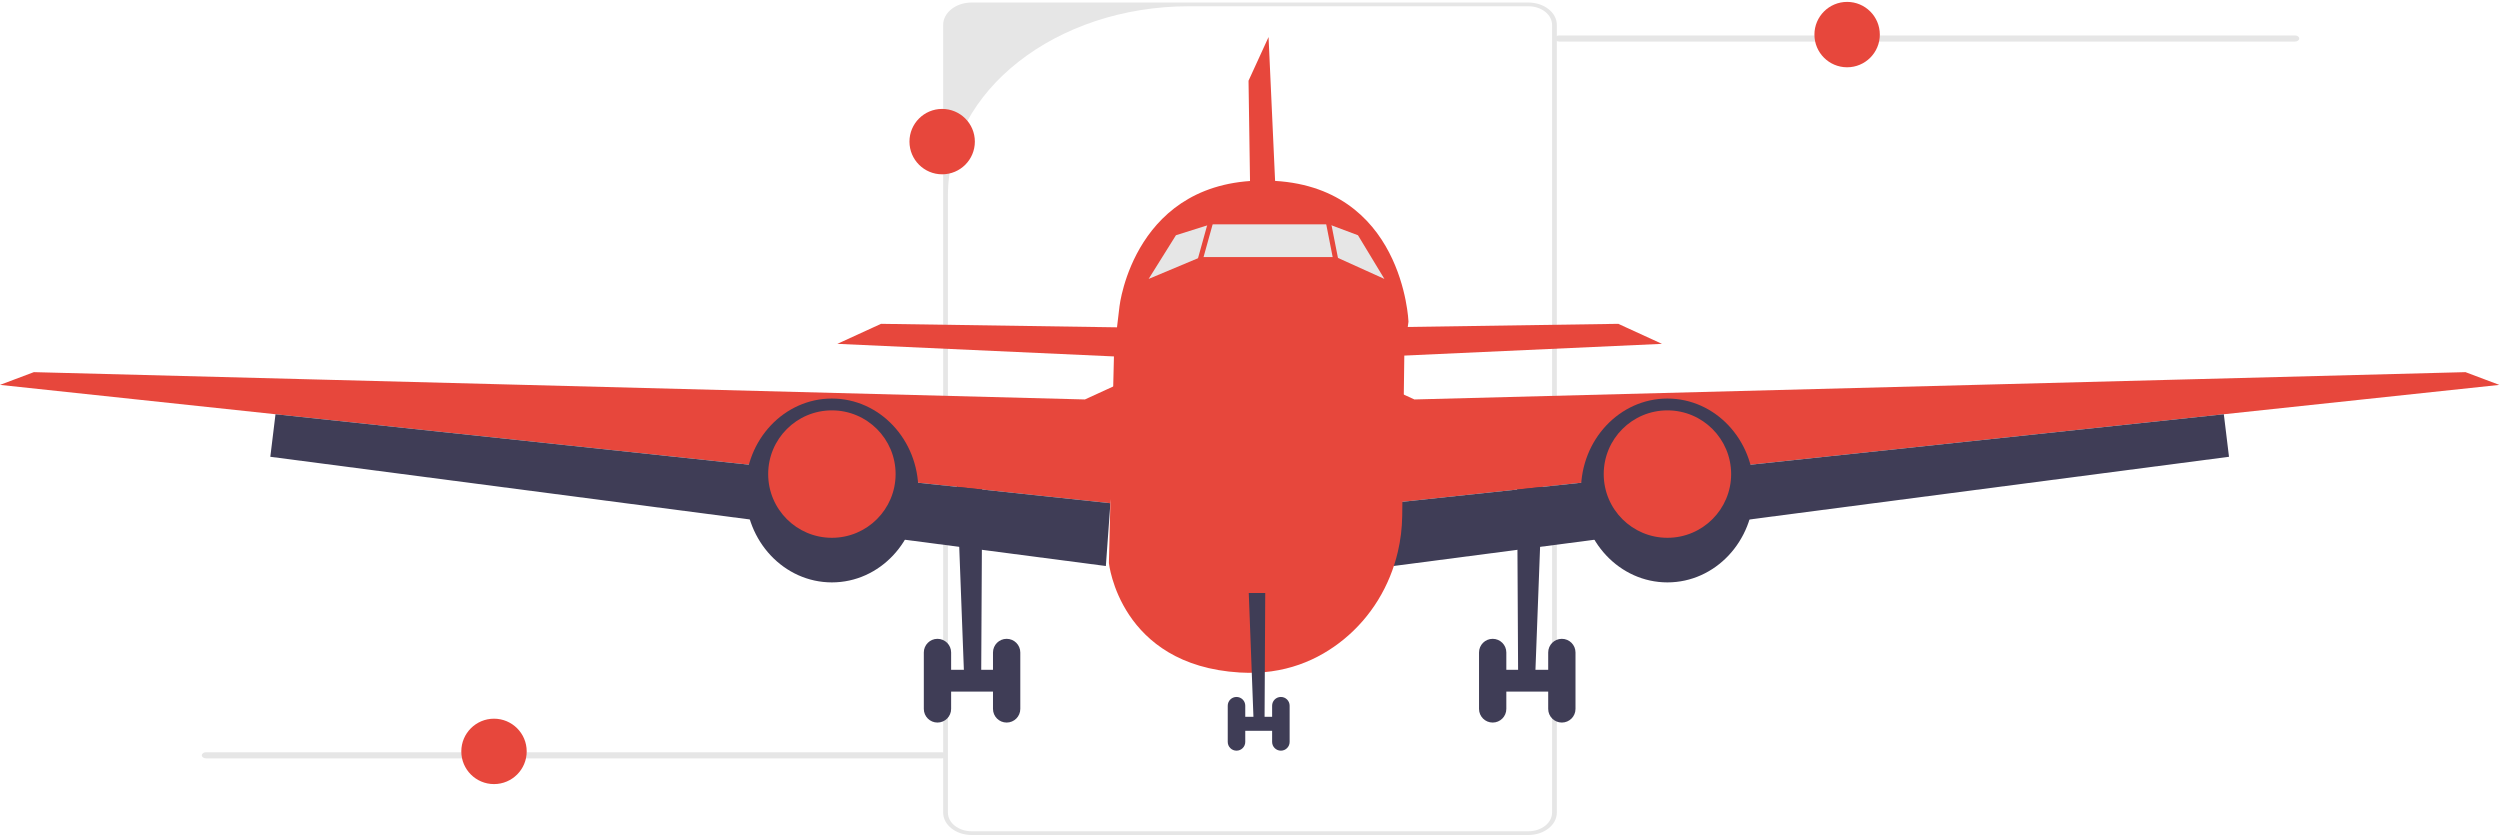 <svg width="994" height="332" viewBox="0 0 994 332" fill="none" xmlns="http://www.w3.org/2000/svg">
<g clip-path="url(#clip0_301_2)">
<path d="M607.65 332H386.35C380.091 332 375 328.007 375 323.1V9.9C375 4.993 380.091 1 386.35 1H607.65C613.909 1 619 4.993 619 9.9V323.1C619 328.007 613.909 332 607.65 332ZM472.846 2.486C419.854 2.486 376.895 36.172 376.895 77.725V323.1C376.895 327.195 381.128 330.514 386.35 330.514H607.65C612.872 330.514 617.105 327.195 617.105 323.1V9.9C617.105 5.805 612.872 2.486 607.65 2.486L472.846 2.486Z" fill="#E6E6E6"/>
<path d="M618.244 15.309C618.244 15.986 619.003 16.529 619.948 16.529H912.471C913.416 16.529 914.175 15.986 914.175 15.309C914.175 14.632 913.416 14.089 912.471 14.089H619.948C619.003 14.089 618.244 14.632 618.244 15.309Z" fill="#E6E6E6"/>
<path d="M380.339 189.582L383.234 266.301H376.188V274.986H395.883V266.301H390.138L390.548 189.582H380.339Z" fill="#3F3D56"/>
<path d="M372.739 253.997C375.737 253.997 378.168 256.427 378.168 259.425V281.862C378.168 284.86 375.737 287.29 372.739 287.29C369.741 287.29 367.311 284.86 367.311 281.862V259.425C367.311 256.427 369.741 253.997 372.739 253.997Z" fill="#3F3D56"/>
<path d="M400.242 253.997C403.24 253.997 405.671 256.427 405.671 259.425V281.862C405.671 284.86 403.24 287.29 400.242 287.29C397.244 287.29 394.814 284.86 394.814 281.862V259.425C394.814 256.427 397.244 253.997 400.242 253.997Z" fill="#3F3D56"/>
<path d="M444.392 141.781L332.932 136.715L350.303 128.754L448.011 130.201L444.392 141.781Z" fill="#E7473C"/>
<path d="M0 153.032L13.461 147.965L431.364 158.822L448.735 150.86L441.497 200.076L109.538 164.704L0 153.032Z" fill="#E7473C"/>
<path d="M107.479 181.62L109.538 164.704L441.497 200.076L439.688 225.046L107.479 181.62Z" fill="#3F3D56"/>
<path d="M330.761 231.56C349.748 231.56 365.14 215.196 365.14 195.01C365.14 174.824 349.748 158.46 330.761 158.46C311.774 158.46 296.382 174.824 296.382 195.01C296.382 215.196 311.774 231.56 330.761 231.56Z" fill="#3F3D56"/>
<path d="M330.761 213.828C344.751 213.828 356.093 202.486 356.093 188.496C356.093 174.506 344.751 163.164 330.761 163.164C316.771 163.164 305.429 174.506 305.429 188.496C305.429 202.486 316.771 213.828 330.761 213.828Z" fill="#E7473C"/>
<path d="M613.391 189.582L610.496 266.301H617.543V274.986H597.848V266.301H603.592L603.182 189.582H613.391Z" fill="#3F3D56"/>
<path d="M620.991 253.997C617.993 253.997 615.562 256.427 615.562 259.425V281.862C615.562 284.86 617.993 287.29 620.991 287.29C623.989 287.29 626.419 284.86 626.419 281.862V259.425C626.419 256.427 623.989 253.997 620.991 253.997Z" fill="#3F3D56"/>
<path d="M593.488 253.997C590.49 253.997 588.06 256.427 588.06 259.425V281.862C588.06 284.86 590.49 287.29 593.488 287.29C596.486 287.29 598.916 284.86 598.916 281.862V259.425C598.916 256.427 596.486 253.997 593.488 253.997Z" fill="#3F3D56"/>
<path d="M549.338 141.781L660.798 136.715L643.428 128.754L545.719 130.201L549.338 141.781Z" fill="#E7473C"/>
<path d="M509.444 126.188L504.378 14.728L496.416 32.098L497.864 129.807L509.444 126.188Z" fill="#E7473C"/>
<path d="M993.73 153.032L980.269 147.965L562.366 158.822L544.996 150.86L552.233 200.076L884.192 164.704L993.73 153.032Z" fill="#E7473C"/>
<path d="M886.251 181.62L884.192 164.704L552.233 200.076L554.043 225.046L886.251 181.62Z" fill="#3F3D56"/>
<path d="M662.969 231.56C681.956 231.56 697.348 215.196 697.348 195.01C697.348 174.824 681.956 158.46 662.969 158.46C643.982 158.46 628.591 174.824 628.591 195.01C628.591 215.196 643.982 231.56 662.969 231.56Z" fill="#3F3D56"/>
<path d="M662.969 213.828C676.96 213.828 688.301 202.486 688.301 188.496C688.301 174.506 676.96 163.164 662.969 163.164C648.979 163.164 637.638 174.506 637.638 188.496C637.638 202.486 648.979 213.828 662.969 213.828Z" fill="#E7473C"/>
<path d="M560.014 127.897L558.371 140.004L557.518 205.172C557.453 210.021 556.866 214.812 555.766 219.459C552.596 232.993 545.191 245.304 534.255 254.229C524.332 262.335 510.798 268.472 492.884 267.387C445.116 264.492 440.896 223.838 440.896 223.838L442.699 150.115L442.945 140.004L445.116 121.76C445.116 121.76 450.906 70.373 504.465 71.82C558.023 73.268 560.014 127.897 560.014 127.897Z" fill="#E7473C"/>
<path d="M456.696 110.903L467.553 93.533L481.304 89.19H528.349L539.929 93.533L550.438 110.903L531.244 102.218H477.4L456.696 110.903Z" fill="#E6E6E6"/>
<path d="M496.509 235.785L498.366 285.001H493.846V290.573H506.48V285.001H502.795L503.058 235.785H496.509Z" fill="#3F3D56"/>
<path d="M491.634 277.108C493.557 277.108 495.116 278.667 495.116 280.59V294.984C495.116 296.907 493.557 298.466 491.634 298.466C489.71 298.466 488.151 296.907 488.151 294.984V280.59C488.151 278.667 489.71 277.108 491.634 277.108Z" fill="#3F3D56"/>
<path d="M509.277 277.108C511.2 277.108 512.759 278.667 512.759 280.59V294.984C512.759 296.907 511.2 298.466 509.277 298.466C507.354 298.466 505.795 296.907 505.795 294.984V280.59C505.795 278.667 507.354 277.108 509.277 277.108Z" fill="#3F3D56"/>
<path d="M483.036 78.522L473.037 114.523L474.964 115.058L484.963 79.058L483.036 78.522Z" fill="#E7473C"/>
<path d="M528.379 84.266L526.416 84.652L533.621 121.314L535.583 120.928L528.379 84.266Z" fill="#E7473C"/>
<path d="M734.416 26.753C741.596 26.753 747.416 20.933 747.416 13.754C747.416 6.574 741.596 0.753 734.416 0.753C727.237 0.753 721.416 6.574 721.416 13.754C721.416 20.933 727.237 26.753 734.416 26.753Z" fill="#E7473C"/>
<path d="M374.602 69.306C381.782 69.306 387.602 63.486 387.602 56.306C387.602 49.127 381.782 43.306 374.602 43.306C367.422 43.306 361.602 49.127 361.602 56.306C361.602 63.486 367.422 69.306 374.602 69.306Z" fill="#E7473C"/>
<path d="M80.244 300.309C80.244 300.986 81.003 301.53 81.948 301.53H374.471C375.416 301.53 376.175 300.986 376.175 300.309C376.175 299.633 375.416 299.089 374.471 299.089H81.948C81.003 299.089 80.244 299.633 80.244 300.309Z" fill="#E6E6E6"/>
<path d="M196.416 311.754C203.596 311.754 209.416 305.933 209.416 298.754C209.416 291.574 203.596 285.754 196.416 285.754C189.237 285.754 183.416 291.574 183.416 298.754C183.416 305.933 189.237 311.754 196.416 311.754Z" fill="#E7473C"/>
</g>
<defs>
<clipPath id="clip0_301_2">
<rect width="994" height="332" fill="white"/>
</clipPath>
</defs>
</svg>
